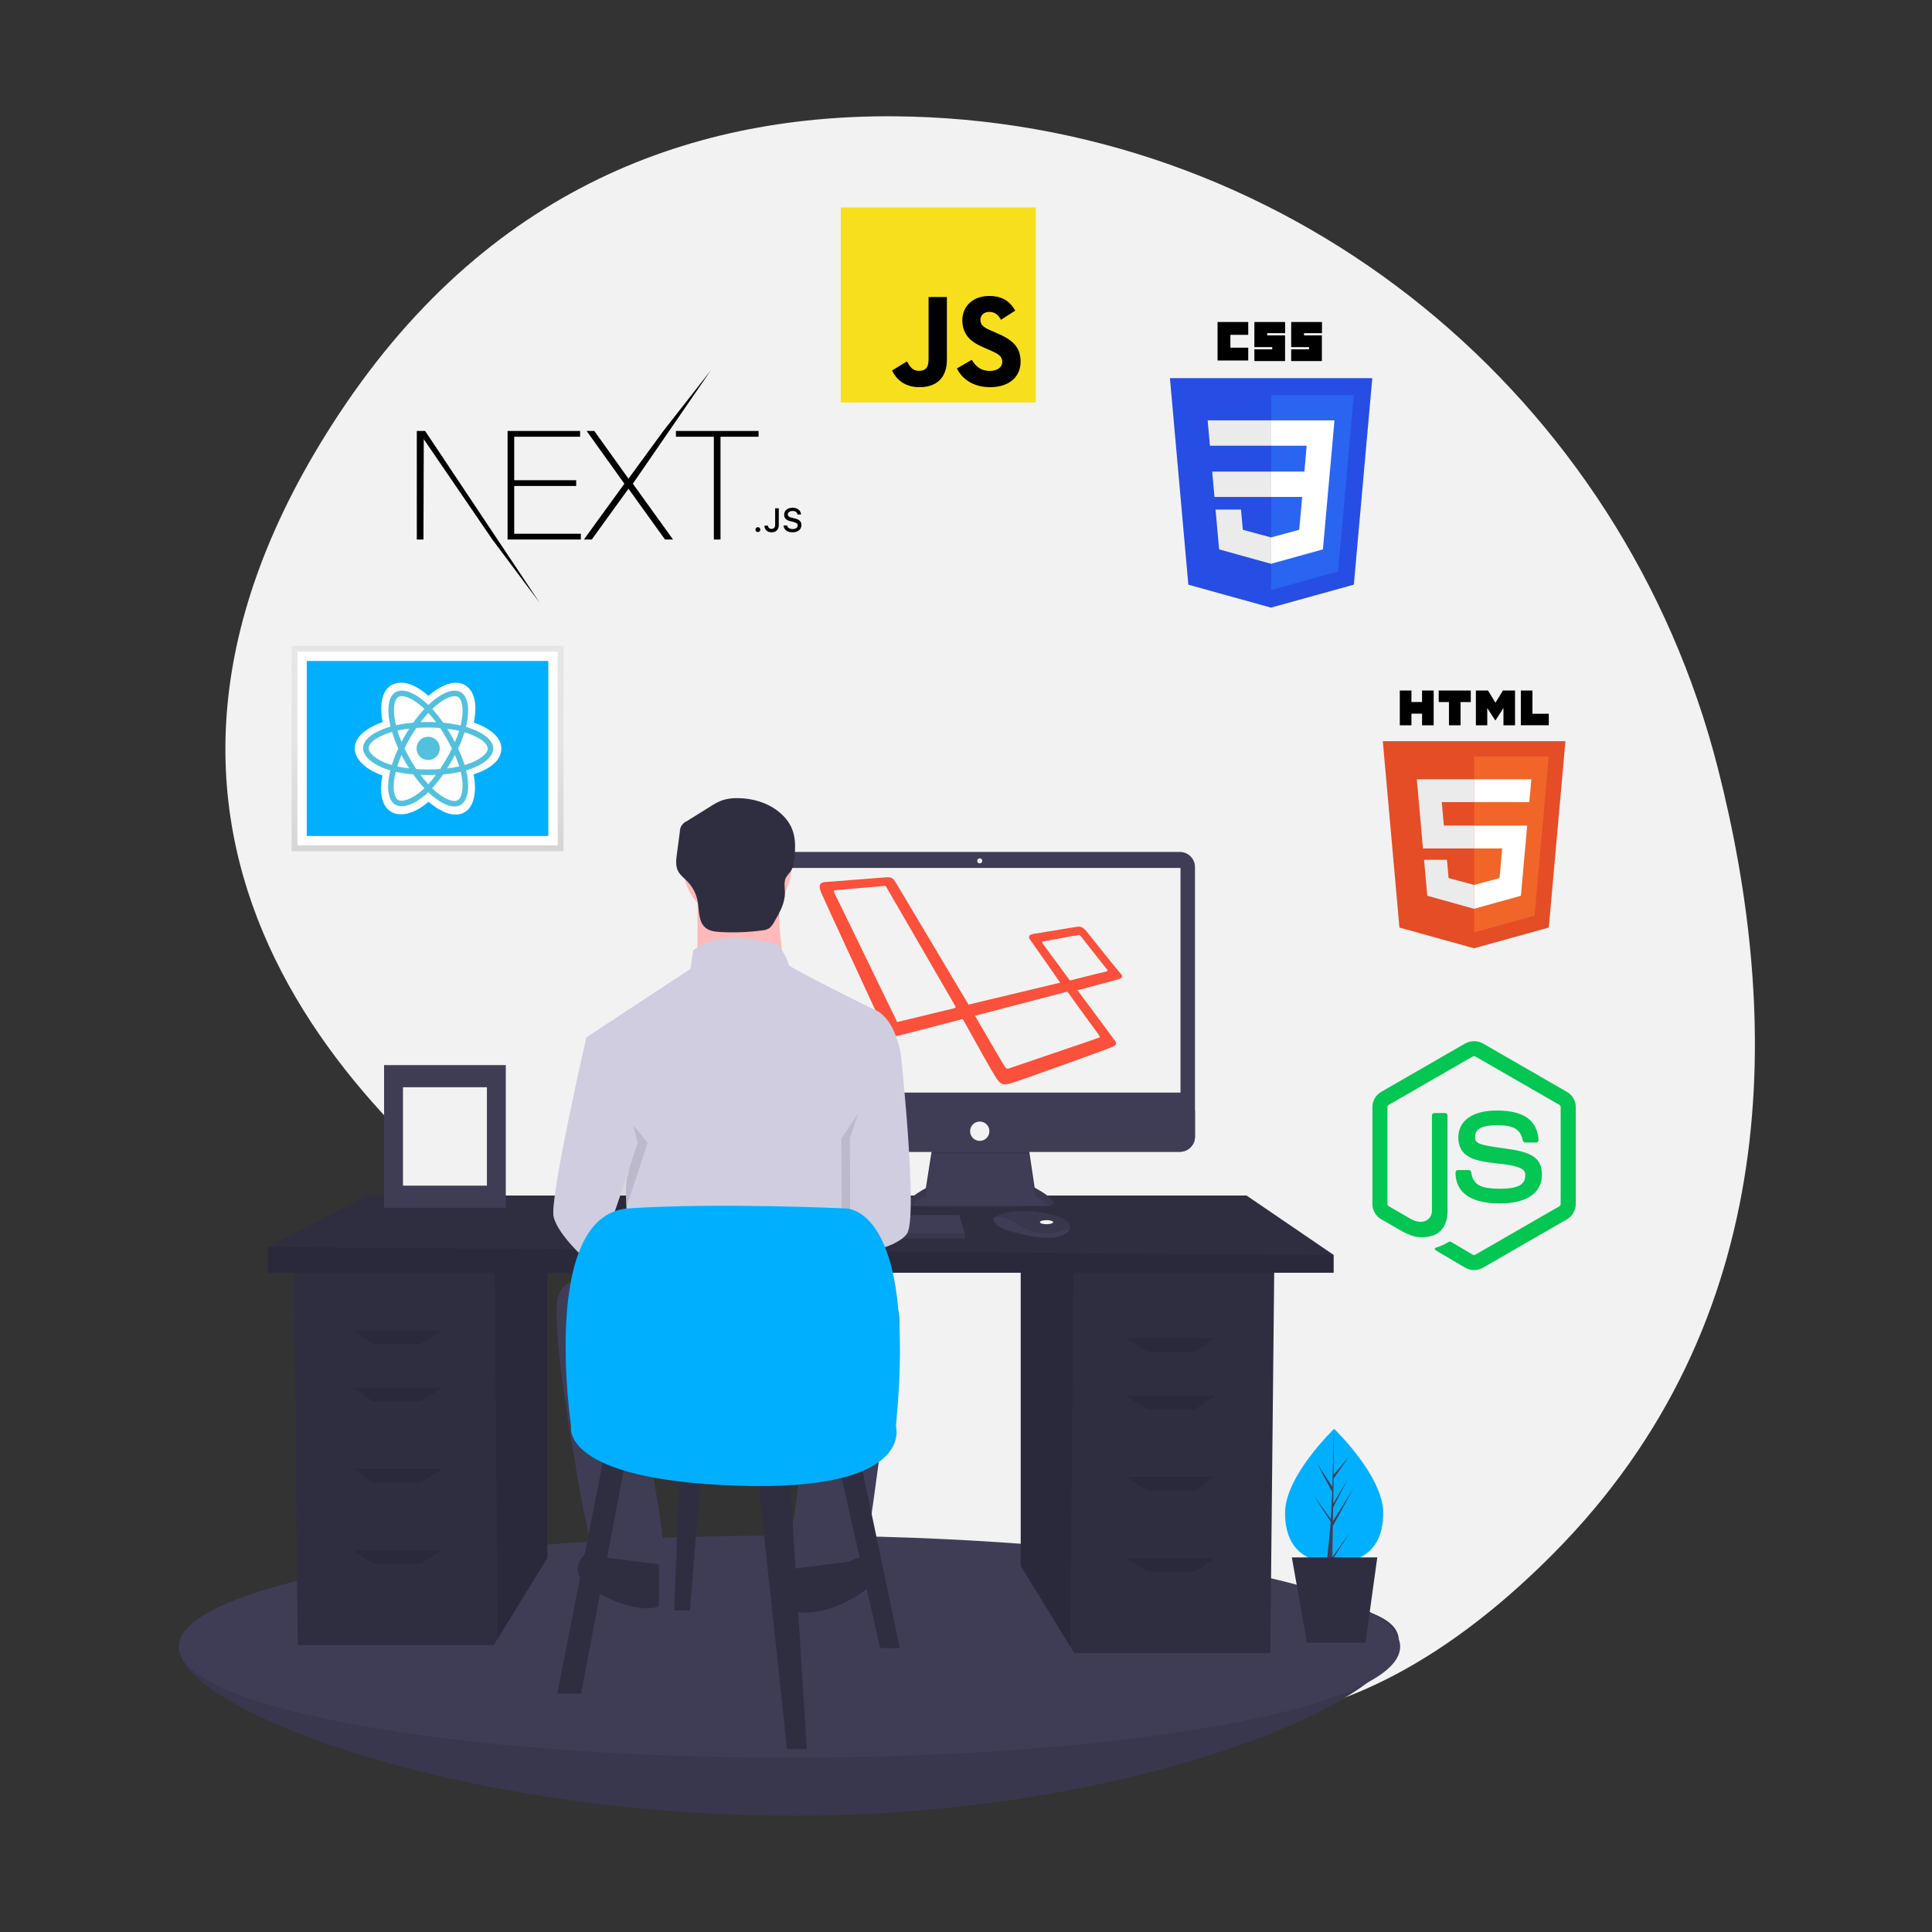 <svg width="1080" height="1080" viewBox="0 0 1080 1080" fill="none" xmlns="http://www.w3.org/2000/svg">
<rect x="0" y="0" width="1080" height="1080" fill="#333333" stroke="none"/>
<path d="M960.404 429.821C907.435 221.553 724.408 71.213 509.573 65.183C395.997 61.996 276.483 99.66 189.468 231.461C33.919 467.07 199.027 629.883 314.135 707.249C369.747 744.701 419.856 789.734 463.011 841.044C540.763 933.3 690.341 1047.94 868.481 868.316C997.597 738.124 995.688 568.548 960.404 429.821Z" fill="#F2F2F2"/>
<path d="M781.914 916.906C781.914 951.203 632.25 1015 443.726 1015C255.202 1015 100 955.158 100 920.861C100 886.564 255.202 890.8 443.726 890.8C632.25 890.8 781.914 882.609 781.914 916.906Z" fill="#3F3D56"/>
<path opacity="0.1" d="M781.914 916.906C781.914 951.203 632.25 1015 443.726 1015C255.202 1015 100 955.158 100 920.861C100 886.564 255.202 890.8 443.726 890.8C632.25 890.8 781.914 882.609 781.914 916.906Z" fill="black"/>
<path d="M441.353 982.566C629.876 982.566 782.705 954.762 782.705 920.466C782.705 886.169 629.876 858.365 441.353 858.365C252.829 858.365 100 886.169 100 920.466C100 954.762 252.829 982.566 441.353 982.566Z" fill="#3F3D56"/>
<path d="M570.583 709.265V875.348L598.364 920.623L600.478 924.066H710.093L712.307 709.265H570.583Z" fill="#2F2E41"/>
<path opacity="0.1" d="M570.583 709.265V875.348L598.364 920.623L600.069 709.265H570.583Z" fill="black"/>
<path d="M305.957 704.836V870.919L278.176 916.194L276.062 919.637H166.446L164.232 704.836H305.957Z" fill="#2F2E41"/>
<path opacity="0.1" d="M305.957 704.836V870.919L278.177 916.194L276.471 704.836H305.957Z" fill="black"/>
<path d="M745.524 701.514V711.479H149.838V697.086L205.199 668.298H696.806L745.524 701.514Z" fill="#2F2E41"/>
<path opacity="0.1" d="M745.524 701.514V711.479H149.838V697.086L745.524 701.514Z" fill="black"/>
<path opacity="0.1" d="M235.094 751.34H208.521L197.449 743.589H247.274L235.094 751.34Z" fill="black"/>
<path opacity="0.1" d="M235.094 783.449H208.521L197.449 775.698H247.274L235.094 783.449Z" fill="black"/>
<path opacity="0.1" d="M235.094 828.845H208.521L197.449 821.094H247.274L235.094 828.845Z" fill="black"/>
<path opacity="0.1" d="M235.094 874.241H208.521L197.449 866.49H247.274L235.094 874.241Z" fill="black"/>
<path opacity="0.1" d="M641.445 755.768H668.018L679.09 748.018H629.266L641.445 755.768Z" fill="black"/>
<path opacity="0.1" d="M641.445 787.877H668.018L679.09 780.127H629.266L641.445 787.877Z" fill="black"/>
<path opacity="0.1" d="M641.445 833.274H668.018L679.09 825.523H629.266L641.445 833.274Z" fill="black"/>
<path opacity="0.1" d="M641.445 878.67H668.018L679.09 870.919H629.266L641.445 878.67Z" fill="black"/>
<path d="M521.264 640.59L517.571 664.17C517.571 664.17 499.389 673.83 512.173 674.114C524.958 674.398 585.187 674.114 585.187 674.114C585.187 674.114 596.835 674.114 578.368 663.886L574.675 639.169L521.264 640.59Z" fill="#3F3D56"/>
<path opacity="0.1" d="M509.601 673.858C512.084 671.85 514.753 670.084 517.571 668.582L521.264 645.002L574.675 645.052L578.368 668.298C581.403 669.864 584.264 671.747 586.903 673.914C589.275 673.373 591.866 671.362 578.368 663.886L574.675 639.169L521.264 640.59L517.571 664.17C517.571 664.17 502.292 672.288 509.601 673.858Z" fill="black"/>
<path d="M659.541 476.239H435.83C431.158 476.239 427.37 480.026 427.37 484.699V635.397C427.37 640.069 431.158 643.857 435.83 643.857H659.541C664.214 643.857 668.002 640.069 668.002 635.397V484.699C668.002 480.026 664.214 476.239 659.541 476.239Z" fill="#3F3D56"/>
<path d="M659.905 485.188H435.466V610.76H659.905V485.188Z" fill="#F2F2F2"/>
<path d="M547.686 482.631C548.47 482.631 549.106 481.995 549.106 481.21C549.106 480.426 548.47 479.79 547.686 479.79C546.901 479.79 546.265 480.426 546.265 481.21C546.265 481.995 546.901 482.631 547.686 482.631Z" fill="#F2F2F2"/>
<path d="M668.002 620.703V635.397C668.002 636.508 667.783 637.608 667.358 638.634C666.933 639.661 666.31 640.594 665.524 641.379C664.738 642.165 663.806 642.788 662.779 643.213C661.752 643.638 660.652 643.857 659.541 643.857H435.83C434.719 643.857 433.619 643.638 432.592 643.213C431.566 642.788 430.633 642.165 429.847 641.379C429.062 640.594 428.438 639.661 428.013 638.634C427.588 637.608 427.369 636.508 427.37 635.397V620.703H668.002Z" fill="#3F3D56"/>
<path d="M547.686 637.749C550.667 637.749 553.084 635.332 553.084 632.351C553.084 629.37 550.667 626.953 547.686 626.953C544.705 626.953 542.288 629.37 542.288 632.351C542.288 635.332 544.705 637.749 547.686 637.749Z" fill="#F2F2F2"/>
<path d="M539.274 689.455V692.296H386.428V690.023L386.639 689.455L390.406 679.228H536.149L539.274 689.455Z" fill="#3F3D56"/>
<path d="M598.094 686.674C597.816 687.864 596.764 689.12 594.389 690.307C585.866 694.569 568.536 689.171 568.536 689.171C568.536 689.171 555.184 686.898 555.184 680.932C555.559 680.675 555.949 680.443 556.354 680.236C559.937 678.34 571.818 673.662 592.885 680.434C594.437 680.921 595.823 681.83 596.889 683.058C597.362 683.523 597.717 684.093 597.926 684.721C598.136 685.35 598.193 686.019 598.094 686.674V686.674Z" fill="#3F3D56"/>
<path opacity="0.1" d="M598.094 686.674C587.662 690.671 578.363 690.969 568.82 684.341C564.008 681 559.635 680.173 556.354 680.236C559.937 678.34 571.818 673.662 592.885 680.434C594.437 680.921 595.823 681.83 596.889 683.058C597.361 683.523 597.717 684.093 597.926 684.721C598.136 685.349 598.193 686.019 598.094 686.674V686.674Z" fill="black"/>
<path d="M585.014 684.341C587.054 684.341 588.707 683.832 588.707 683.205C588.707 682.577 587.054 682.068 585.014 682.068C582.974 682.068 581.321 682.577 581.321 683.205C581.321 683.832 582.974 684.341 585.014 684.341Z" fill="#F2F2F2"/>
<path opacity="0.1" d="M539.274 689.455V692.296H386.428V690.023L386.639 689.455H539.274Z" fill="black"/>
<path d="M626.619 544.493C625.413 543.287 609.937 523.791 607.325 520.576C604.511 517.36 603.305 517.963 601.496 518.164C599.687 518.365 580.191 521.781 577.981 521.982C575.77 522.384 574.363 523.188 575.77 525.198C576.976 527.007 589.839 545.096 592.653 549.316L541.401 561.577L500.802 493.442C499.194 491.031 498.792 490.227 495.174 490.428C491.557 490.629 463.218 493.04 461.208 493.04C459.198 493.241 456.987 494.045 458.997 498.869C461.007 503.693 493.165 572.832 493.969 574.842C494.772 576.852 497.184 580.067 502.611 578.861C508.239 577.454 527.533 572.43 538.185 569.616C543.813 579.665 555.068 600.166 557.279 603.181C560.093 607.2 562.103 606.396 566.323 605.191C569.74 604.186 618.982 586.499 621.193 585.494C623.403 584.489 624.81 583.886 623.202 581.675C621.997 580.067 609.133 562.582 602.3 553.537C606.923 552.331 623.604 547.91 625.413 547.307C627.423 546.704 627.825 545.699 626.619 544.493V544.493ZM533.563 563.586C532.96 563.787 504.219 570.621 502.812 571.023C501.204 571.425 501.204 571.224 501.204 570.621C500.802 570.018 467.036 500.075 466.433 499.271C466.031 498.467 466.031 497.663 466.433 497.663C466.835 497.663 493.567 495.251 494.37 495.251C495.375 495.251 495.174 495.452 495.576 496.055C495.576 496.055 533.161 560.974 533.764 561.979C534.568 562.984 534.166 563.385 533.563 563.586V563.586ZM614.359 578.66C614.761 579.464 615.364 579.866 613.756 580.268C612.349 580.871 565.318 596.749 564.314 597.151C563.309 597.553 562.706 597.754 561.5 595.945C560.294 594.136 545.019 567.807 545.019 567.807L595.064 554.743C596.27 554.341 596.672 554.14 597.476 555.346C598.28 556.753 613.957 578.057 614.359 578.66V578.66ZM617.575 543.287C616.369 543.488 598.079 548.111 598.079 548.111L583.005 527.61C582.603 527.007 582.201 526.404 583.206 526.203C584.211 526.002 601.295 522.987 602.099 522.786C602.903 522.585 603.506 522.384 604.511 523.791C605.516 524.997 618.379 541.478 618.982 542.081C619.585 542.684 618.781 543.086 617.575 543.287V543.287Z" fill="#FB503B"/>
<path d="M412.192 514.582C428.902 514.582 442.449 501.036 442.449 484.326C442.449 467.615 428.902 454.069 412.192 454.069C395.482 454.069 381.936 467.615 381.936 484.326C381.936 501.036 395.482 514.582 412.192 514.582Z" fill="#FFB9B9"/>
<path d="M389.898 499.454V547.227H439.264C439.264 547.227 432.894 507.416 436.079 495.473L389.898 499.454Z" fill="#FFB9B9"/>
<path d="M487.833 563.947C487.833 563.947 440.856 540.857 440.856 539.265C440.856 537.672 436.079 527.321 432.894 527.321C429.709 527.321 402.638 518.563 387.51 531.303L385.917 541.653L327.793 579.872L343.718 637.996C343.718 637.996 354.068 649.143 350.884 657.105C347.699 665.067 353.272 705.674 353.272 705.674L478.279 701.693V647.55C478.279 647.55 482.26 634.811 484.648 630.83C487.037 626.849 484.648 614.905 484.648 614.905L503.758 591.019C503.758 591.019 501.369 568.725 487.833 563.947Z" fill="#D0CDE1"/>
<path opacity="0.1" d="M329.784 599.379L333.367 579.872C333.367 579.872 312.665 669.845 315.054 680.195C317.442 690.546 334.959 706.471 337.348 707.267C339.736 708.063 362.031 638.792 362.031 638.792L329.784 599.379Z" fill="black"/>
<path d="M341.329 577.483L327.793 579.872C327.793 579.872 307.092 669.845 309.48 680.195C311.869 690.546 329.386 706.471 331.774 707.267C334.163 708.063 356.457 638.792 356.457 638.792L341.329 577.483Z" fill="#D0CDE1"/>
<path opacity="0.1" d="M492.212 604.157L498.98 591.019C498.98 591.019 508.535 680.992 502.165 689.75C495.795 698.509 470.599 701.786 470.599 701.786L470.316 636.403L492.212 604.157Z" fill="black"/>
<path d="M493.407 580.668L503.758 591.019C503.758 591.019 513.312 680.992 506.942 689.75C500.573 698.509 475.376 701.786 475.376 701.786L475.094 636.403L493.407 580.668Z" fill="#D0CDE1"/>
<path d="M338.94 717.618C338.94 717.618 315.85 708.859 311.869 725.58C307.888 742.3 321.423 817.145 321.423 817.145C321.423 817.145 330.182 873.677 335.755 875.269C341.329 876.862 366.012 877.658 369.993 870.492C373.974 863.326 358.05 790.074 358.05 790.074L450.411 788.481C450.411 788.481 444.837 852.179 441.653 857.752C438.468 863.326 438.468 882.435 441.653 882.435C444.837 882.435 479.871 880.843 482.26 876.065C484.648 871.288 498.184 763.798 498.184 763.798C498.184 763.798 509.331 726.376 496.592 728.765C483.852 731.153 338.94 717.618 338.94 717.618Z" fill="#3F3D56"/>
<path d="M475.094 872.88C475.094 872.88 483.056 867.307 487.037 872.88C491.018 878.454 492.611 884.824 475.094 894.378C457.577 903.933 444.041 901.544 444.041 899.952V876.861L475.094 872.88Z" fill="#2F2E41"/>
<path d="M337.348 870.492C337.348 870.492 329.386 864.918 325.405 870.492C321.423 876.065 319.831 882.435 337.348 891.99C354.865 901.544 368.4 899.156 368.4 897.563V874.473L337.348 870.492Z" fill="#2F2E41"/>
<path d="M412.389 446.175C409.375 446.071 406.366 446.499 403.502 447.442C401.281 448.335 399.159 449.457 397.171 450.791L383.813 459.098C382.679 459.589 381.716 460.404 381.045 461.442C380.374 462.48 380.025 463.693 380.043 464.928L378.374 477.429C377.952 480.584 377.564 483.957 378.976 486.809C380.155 489.19 382.403 490.819 384.251 492.727C387.209 495.793 389.2 499.661 389.976 503.85C390.931 509.07 390.32 515.355 394.45 518.685C396.686 520.489 399.735 520.83 402.603 520.998C410.445 521.456 418.314 521.153 426.098 520.093C427.336 520.001 428.543 519.662 429.648 519.099C431.053 518.268 431.937 516.802 432.763 515.395C435.746 510.317 438.82 504.914 438.788 499.025C438.772 496.111 438.026 492.982 439.425 490.426C440.164 489.339 440.967 488.297 441.828 487.305C443.56 484.871 443.898 481.744 444.18 478.769C445.081 469.269 444.139 462.04 437.137 455.348C430.602 449.101 421.302 446.233 412.389 446.175Z" fill="#2F2E41"/>
<path d="M338.066 811.683L311.493 946.764H324.779L350.246 813.898L338.066 811.683Z" fill="#2F2E41"/>
<path d="M423.322 822.755L439.931 977.767H451.003L441.038 818.326L423.322 822.755Z" fill="#2F2E41"/>
<path d="M468.719 818.326L491.97 921.298H503.042L480.898 816.112L468.719 818.326Z" fill="#2F2E41"/>
<path d="M380.141 818.326L376.819 900.261H385.677L392.32 818.326H380.141Z" fill="#2F2E41"/>
<path d="M319.243 797.289C319.243 797.289 301.528 678.816 351.353 675.494C401.178 672.173 472.04 675.494 472.04 675.494C472.04 675.494 513.007 672.173 500.828 797.289C500.828 797.289 511.9 833.827 412.25 830.506C312.6 827.184 319.243 797.289 319.243 797.289Z" fill="#00B0FF"/>
<path d="M773.212 845.669C773.212 866.329 760.93 873.542 745.78 873.542C730.63 873.542 718.348 866.329 718.348 845.669C718.348 825.01 745.78 798.728 745.78 798.728C745.78 798.728 773.212 825.01 773.212 845.669Z" fill="#00B0FF"/>
<path d="M745.062 853.092L756.754 831.702L745.106 850.379L745.232 842.605L753.29 827.129L745.265 840.548L745.492 826.565L754.122 814.245L745.528 824.367L745.67 798.728L744.817 831.215L736.079 817.84L744.711 833.956L743.894 849.572L743.869 849.158L733.755 835.027L743.838 850.622L743.736 852.575L743.718 852.605L743.727 852.765L741.653 873.604H744.424L744.756 871.921L754.815 856.362L744.78 870.382L745.062 853.092Z" fill="#3F3D56"/>
<path d="M763.3 918.357H730.596L722.144 870.587H769.914L763.3 918.357Z" fill="#2F2E41"/>
<path d="M282.74 595.398H214.707V675.161H282.74V595.398Z" fill="#3F3D56"/>
<path d="M272.183 607.775H225.264V662.784H272.183V607.775Z" fill="#F2F2F2"/>
<path d="M315 361H163V475.815H315V361Z" fill="url(#paint0_linear_207_2)"/>
<path d="M311.738 364.262H166.262V472.554H311.738V364.262Z" fill="white"/>
<path d="M306.519 369.481H171.481V467.335H306.519V369.481Z" fill="#00B0FF"/>
<path d="M198.286 418.188C198.266 424.379 204.293 430.177 213.813 433.464C211.879 443.039 213.417 450.766 218.625 453.791C223.977 456.901 231.973 454.785 239.577 448.18C246.949 454.565 254.411 457.092 259.633 454.091C265.001 451.006 266.656 442.765 264.732 432.88C274.668 429.629 280.236 424.719 280.256 418.447C280.275 412.4 274.236 407.15 264.844 403.884C266.982 393.603 265.222 386.063 259.799 382.912C254.57 379.875 247.004 382.484 239.484 388.987C231.703 382.035 224.227 379.896 218.789 383.021C213.546 386.034 212.028 393.891 213.907 403.655C204.688 406.836 198.305 412.166 198.286 418.188Z" fill="white"/>
<path d="M262.843 407.092C262.069 406.823 261.289 406.575 260.502 406.346C260.634 405.816 260.756 405.283 260.869 404.749C262.67 396.143 261.532 389.203 257.579 386.907C253.788 384.704 247.57 386.968 241.28 392.407C240.66 392.944 240.054 393.497 239.462 394.065C239.068 393.685 238.667 393.312 238.26 392.947C231.704 387.089 225.123 384.609 221.159 386.887C217.358 389.071 216.214 395.589 217.785 403.755C217.941 404.563 218.118 405.368 218.315 406.167C217.382 406.429 216.481 406.709 215.618 407.006C207.903 409.669 202.967 413.865 202.954 418.233C202.939 422.744 208.209 427.286 216.228 430.055C216.878 430.279 217.534 430.486 218.194 430.677C217.977 431.537 217.784 432.403 217.614 433.274C216.066 441.288 217.235 447.659 221.012 449.853C224.914 452.119 231.48 449.824 237.885 444.261C238.391 443.821 238.899 443.356 239.409 442.865C240.046 443.484 240.7 444.084 241.371 444.667C247.541 450.01 253.644 452.179 257.432 450.003C261.344 447.755 262.634 440.919 261.013 432.592C260.889 431.956 260.746 431.307 260.583 430.644C261.044 430.51 261.495 430.37 261.938 430.226C270.292 427.488 275.736 423.035 275.75 418.463C275.764 414.079 270.697 409.823 262.843 407.092H262.843Z" fill="#53C1DE"/>
<path d="M260.969 427.271C260.571 427.402 260.162 427.528 259.745 427.65C258.737 424.492 257.515 421.407 256.088 418.416C257.48 415.474 258.673 412.441 259.659 409.339C260.403 409.558 261.126 409.787 261.821 410.029C268.551 412.369 272.649 415.811 272.64 418.453C272.632 421.267 268.182 424.906 260.969 427.271H260.969ZM257.96 433.186C258.677 436.868 258.771 440.196 258.28 442.795C257.839 445.131 256.962 446.686 255.882 447.307C253.584 448.627 248.683 446.886 243.407 442.316C242.802 441.792 242.193 441.234 241.581 440.641C243.795 438.206 245.842 435.624 247.708 432.912C251.026 432.643 254.322 432.146 257.572 431.424C257.718 432.024 257.848 432.611 257.96 433.186V433.186ZM227.681 446.988C225.437 447.773 223.652 447.789 222.575 447.164C220.283 445.833 219.344 440.717 220.668 433.863C220.825 433.054 221.005 432.248 221.207 431.448C224.439 432.153 227.715 432.638 231.013 432.899C232.916 435.613 234.995 438.199 237.237 440.64C236.784 441.075 236.32 441.499 235.846 441.912C233.014 444.372 230.178 446.115 227.681 446.988H227.681ZM217.243 427.116C213.697 425.891 210.771 424.305 208.767 422.578C206.966 421.026 206.059 419.488 206.063 418.242C206.072 415.592 210.034 412.223 216.633 409.946C217.461 409.661 218.297 409.401 219.141 409.166C220.11 412.308 221.285 415.383 222.66 418.371C221.249 421.392 220.039 424.503 219.038 427.684C218.435 427.509 217.837 427.32 217.243 427.116ZM220.839 403.167C219.493 396.171 220.418 390.899 222.708 389.583C225.148 388.181 230.527 390.208 236.187 395.266C236.549 395.589 236.912 395.928 237.276 396.278C235.034 398.689 232.955 401.246 231.051 403.932C227.783 404.215 224.536 404.709 221.332 405.411C221.149 404.667 220.984 403.919 220.839 403.167V403.167ZM252.215 411.02C251.507 409.788 250.773 408.572 250.013 407.372C252.335 407.673 254.559 408.07 256.647 408.553C255.97 410.679 255.185 412.768 254.297 414.815C253.629 413.536 252.935 412.271 252.215 411.02ZM239.449 398.507C240.958 400.162 242.383 401.893 243.717 403.692C240.851 403.547 237.983 403.538 235.113 403.663C236.533 401.802 237.987 400.074 239.449 398.507ZM226.522 410.96C225.804 412.196 225.115 413.449 224.456 414.718C223.557 412.567 222.789 410.453 222.162 408.412C224.241 407.953 226.457 407.58 228.766 407.299C227.989 408.502 227.242 409.722 226.522 410.96ZM228.762 429.551C226.509 429.299 224.271 428.932 222.056 428.451C222.706 426.378 223.504 424.223 224.436 422.032C225.09 423.306 225.774 424.563 226.488 425.805C227.216 427.072 227.974 428.32 228.762 429.551V429.551ZM239.409 438.409C237.94 436.813 236.476 435.05 235.046 433.153C236.439 433.212 237.859 433.244 239.305 433.249C240.789 433.254 242.254 433.226 243.699 433.165C242.36 434.985 240.928 436.735 239.409 438.409V438.409ZM254.304 422.014C255.223 424.108 256.032 426.248 256.729 428.426C254.485 428.923 252.217 429.302 249.934 429.562C250.708 428.345 251.456 427.112 252.181 425.865C252.917 424.597 253.625 423.314 254.304 422.014V422.014ZM249.492 424.303C248.383 426.215 247.213 428.09 245.982 429.927C243.821 430.074 241.589 430.147 239.315 430.139C237.049 430.132 234.846 430.055 232.724 429.91C231.473 428.071 230.293 426.186 229.184 424.256C228.081 422.337 227.052 420.379 226.097 418.38C227.062 416.389 228.1 414.436 229.212 412.522V412.522C230.323 410.609 231.506 408.739 232.76 406.914C234.925 406.757 237.145 406.679 239.389 406.686C241.643 406.693 243.865 406.786 246.029 406.958C247.258 408.787 248.421 410.657 249.519 412.569C250.622 414.485 251.662 416.436 252.639 418.42C251.66 420.418 250.611 422.379 249.492 424.303H249.492ZM256.017 389.596C258.45 391.009 259.38 396.682 257.825 404.111C257.723 404.595 257.613 405.078 257.493 405.558C254.289 404.821 251.039 404.297 247.765 403.989C245.897 401.288 243.849 398.716 241.635 396.29C242.182 395.766 242.742 395.256 243.314 394.76C248.704 390.099 253.732 388.269 256.017 389.596V389.596Z" fill="white"/>
<path d="M239.372 411.847C240.658 411.851 241.914 412.236 242.98 412.954C244.047 413.672 244.877 414.69 245.366 415.879C245.854 417.068 245.978 418.376 245.724 419.636C245.469 420.896 244.846 422.053 243.934 422.959C243.022 423.865 241.862 424.481 240.6 424.728C239.338 424.974 238.031 424.841 236.845 424.346C235.659 423.85 234.646 423.013 233.935 421.942C233.225 420.871 232.847 419.613 232.851 418.327C232.854 417.473 233.025 416.629 233.354 415.841C233.683 415.053 234.164 414.338 234.77 413.737C235.375 413.135 236.093 412.658 236.883 412.334C237.673 412.01 238.519 411.845 239.372 411.847" fill="#53C1DE"/>
<path d="M283.731 240.906H324.282V244.136H287.448V268.449H322.085V271.679H287.448V298.372H324.704V301.602H283.731L283.731 240.906ZM327.915 240.906H332.223L351.316 267.599L370.831 240.906L397.375 207L353.766 270.404L376.238 301.602H371.76L351.316 273.209L330.787 301.602H326.394L349.035 270.404L327.915 240.906ZM377.843 244.136V240.906H424.054V244.136H402.765V301.602H399.048V244.136H377.843ZM233 240.906H237.646L301.719 337L275.241 301.602L236.886 245.496L236.717 301.602H233V240.906ZM423.68 297.397C423.412 297.401 423.149 297.325 422.925 297.179C422.7 297.033 422.524 296.823 422.419 296.576C422.314 296.329 422.284 296.057 422.334 295.793C422.384 295.53 422.511 295.287 422.699 295.096C422.887 294.905 423.127 294.774 423.389 294.72C423.651 294.666 423.924 294.692 424.171 294.794C424.419 294.896 424.631 295.069 424.78 295.292C424.929 295.514 425.009 295.777 425.009 296.045C425.013 296.222 424.982 296.398 424.918 296.563C424.853 296.728 424.755 296.878 424.631 297.004C424.507 297.131 424.359 297.23 424.195 297.298C424.032 297.365 423.856 297.399 423.68 297.397V297.397ZM427.332 293.84H429.321C429.348 294.92 430.135 295.646 431.292 295.646C432.585 295.646 433.317 294.865 433.317 293.405V284.15H435.343V293.414C435.343 296.045 433.824 297.56 431.31 297.56C428.951 297.56 427.332 296.09 427.332 293.84V293.84ZM437.992 293.722H439.999C440.17 294.965 441.382 295.754 443.127 295.754C444.754 295.754 445.948 294.911 445.948 293.749C445.948 292.751 445.188 292.152 443.461 291.744L441.78 291.336C439.42 290.782 438.344 289.639 438.344 287.716C438.344 285.384 440.243 283.832 443.091 283.832C445.74 283.832 447.675 285.384 447.792 287.589H445.821C445.631 286.382 444.582 285.629 443.064 285.629C441.463 285.629 440.397 286.4 440.397 287.58C440.397 288.514 441.084 289.049 442.783 289.449L444.221 289.802C446.897 290.429 448 291.517 448 293.486C448 295.99 446.065 297.56 442.973 297.56C440.08 297.56 438.136 296.063 437.992 293.722V293.722Z" fill="black"/>
<path d="M470 116H579V224.992H470V116Z" fill="#F7DF1E"/>
<path d="M498.666 207.083L507.007 202.034C508.618 204.887 510.08 207.302 513.593 207.302C516.96 207.302 519.08 205.985 519.08 200.866V166.037H529.323V201.007C529.323 211.614 523.11 216.443 514.032 216.443C505.839 216.443 501.084 212.198 498.67 207.078L498.666 207.083ZM534.886 205.981L543.223 201.151C545.418 204.738 548.272 207.364 553.321 207.364C557.566 207.364 560.271 205.244 560.271 202.315C560.271 198.803 557.492 197.561 552.816 195.51L550.256 194.413C542.867 191.269 537.963 187.318 537.963 178.976C537.963 171.293 543.815 165.441 552.96 165.441C559.471 165.441 564.143 167.711 567.519 173.633L559.546 178.757C557.79 175.609 555.889 174.366 552.96 174.366C549.962 174.366 548.057 176.267 548.057 178.757C548.057 181.83 549.958 183.072 554.348 184.969L556.908 186.067C565.605 189.795 570.518 193.601 570.518 202.162C570.518 211.382 563.274 216.431 553.536 216.431C544.01 216.431 537.88 211.875 534.898 205.968" fill="black"/>
<path d="M710.488 339.66L664.293 326.85L654 211.391H767.114L756.81 326.833L710.488 339.66Z" fill="#264DE4"/>
<path d="M747.988 319.487L756.793 220.837H710.565V329.841L747.988 319.487Z" fill="#2965F1"/>
<path d="M677.627 263.64L678.896 277.798H710.588V263.64H677.627ZM675.076 234.978L676.362 249.136H710.582V234.978H675.048H675.076ZM710.582 300.416H710.521L694.748 296.155L693.74 284.86H679.498L681.481 307.094L710.488 315.165H710.554L710.582 300.416Z" fill="#EBEBEB"/>
<path d="M680.623 180H697.772V187.174H687.791V194.347H697.772V201.521H680.623V180ZM701.231 180H718.38V186.238H708.376V187.486H718.357V201.833H701.203V195.283H711.184V194.036H701.203V180H701.231ZM721.838 180H738.987V186.238H728.956V187.486H738.937V201.833H721.783V195.283H731.763V194.036H721.783V180H721.838Z" fill="black"/>
<path d="M743.427 263.64L745.983 234.978H710.488V249.136H730.444L729.157 263.617H710.488V277.775H727.926L726.255 296.155L710.488 300.427V315.159L739.517 307.111L739.728 304.716L743.07 267.433L743.415 263.628L743.427 263.64Z" fill="white"/>
<path d="M875.091 414.32L865.789 518.504L823.981 530.1L782.289 518.504L773 414.32H875.091Z" fill="#E44D26"/>
<path d="M824.042 521.238L857.824 511.875L865.759 422.84H824.042V521.238Z" fill="#F16529"/>
<path d="M805.964 448.401H824.042V435.62H792L792.305 439.05L795.448 474.267H824.048V461.486H807.136L805.964 448.401ZM808.869 480.657H796.052L797.841 500.725L823.987 508.012H824.048V494.676H823.994L809.761 490.831L808.869 480.657Z" fill="#EBEBEB"/>
<path d="M782.503 386H788.997V392.415H794.935V386H801.429V405.433H794.935V398.927H788.997V405.433H782.503V386ZM809.968 392.445H804.249V386H822.181V392.445H816.462V405.433H809.974V392.445H809.968ZM825.031 386H831.806L835.974 392.83L840.137 386H846.912V405.433H840.442V395.802L835.974 402.711H835.864L831.391 395.802V405.433H825.031V386ZM850.14 386H856.634V399.006H865.789V405.427H850.159V386H850.14Z" fill="black"/>
<path d="M824 474.267H839.734L838.251 490.843L824 494.688V508.012L850.201 500.749L850.39 498.588L853.393 464.941L853.704 461.511H824V474.291V474.267ZM824 448.37V448.401H854.87L855.127 445.526L855.737 439.044L856.042 435.614H824V448.364V448.37Z" fill="white"/>
<path d="M824 709.984C822.295 709.984 820.565 709.527 819.063 708.664L803.363 699.396C801.022 698.076 802.167 697.619 802.93 697.365C806.06 696.273 806.697 696.045 810.03 694.141C810.386 693.938 810.844 694.014 811.201 694.242L823.262 701.377C823.695 701.631 824.305 701.631 824.713 701.377L871.712 674.311C872.145 674.057 872.425 673.549 872.425 673.041V618.908C872.425 618.375 872.145 617.893 871.687 617.613L824.713 590.572C824.28 590.318 823.695 590.318 823.262 590.572L776.313 617.639C775.855 617.893 775.576 618.4 775.576 618.934V673.041C775.576 673.549 775.855 674.057 776.313 674.285L789.189 681.699C796.187 685.178 800.462 681.09 800.462 676.951V623.529C800.462 622.768 801.073 622.184 801.836 622.184H807.791C808.529 622.184 809.165 622.768 809.165 623.529V676.977C809.165 686.27 804.076 691.602 795.246 691.602C792.523 691.602 790.385 691.602 784.431 688.656L772.115 681.572C769.061 679.82 767.178 676.545 767.178 673.016V618.908C767.178 615.404 769.061 612.104 772.115 610.352L819.063 583.285C822.041 581.609 825.985 581.609 828.937 583.285L875.936 610.377C878.99 612.129 880.873 615.404 880.873 618.934V673.041C880.873 676.545 878.99 679.82 875.936 681.598L828.937 708.664C827.435 709.527 825.73 709.984 824 709.984ZM861.941 656.639C861.941 646.508 855.07 643.816 840.642 641.912C826.036 639.982 824.56 638.992 824.56 635.59C824.56 632.771 825.807 629.014 836.622 629.014C846.266 629.014 849.828 631.096 851.304 637.596C851.431 638.205 851.991 638.662 852.627 638.662H858.734C859.116 638.662 859.472 638.51 859.727 638.23C859.981 637.951 860.109 637.57 860.083 637.189C859.142 625.992 851.686 620.787 836.622 620.787C823.211 620.787 815.221 626.424 815.221 635.895C815.221 646.152 823.186 648.996 836.036 650.266C851.431 651.764 852.627 654.023 852.627 657.045C852.627 662.275 848.403 664.51 838.505 664.51C826.061 664.51 823.338 661.387 822.422 655.217C822.321 654.557 821.761 654.074 821.074 654.074H814.992C814.229 654.074 813.643 654.684 813.643 655.42C813.643 663.316 817.944 672.736 838.53 672.736C853.391 672.711 861.941 666.846 861.941 656.639V656.639Z" fill="#04C652"/>
<defs>
<linearGradient id="paint0_linear_207_2" x1="239" y1="475.815" x2="239" y2="361" gradientUnits="userSpaceOnUse">
<stop stop-color="#808080" stop-opacity="0.25"/>
<stop offset="0.535" stop-color="#808080" stop-opacity="0.12"/>
<stop offset="1" stop-color="#808080" stop-opacity="0.1"/>
</linearGradient>
</defs>
</svg>
